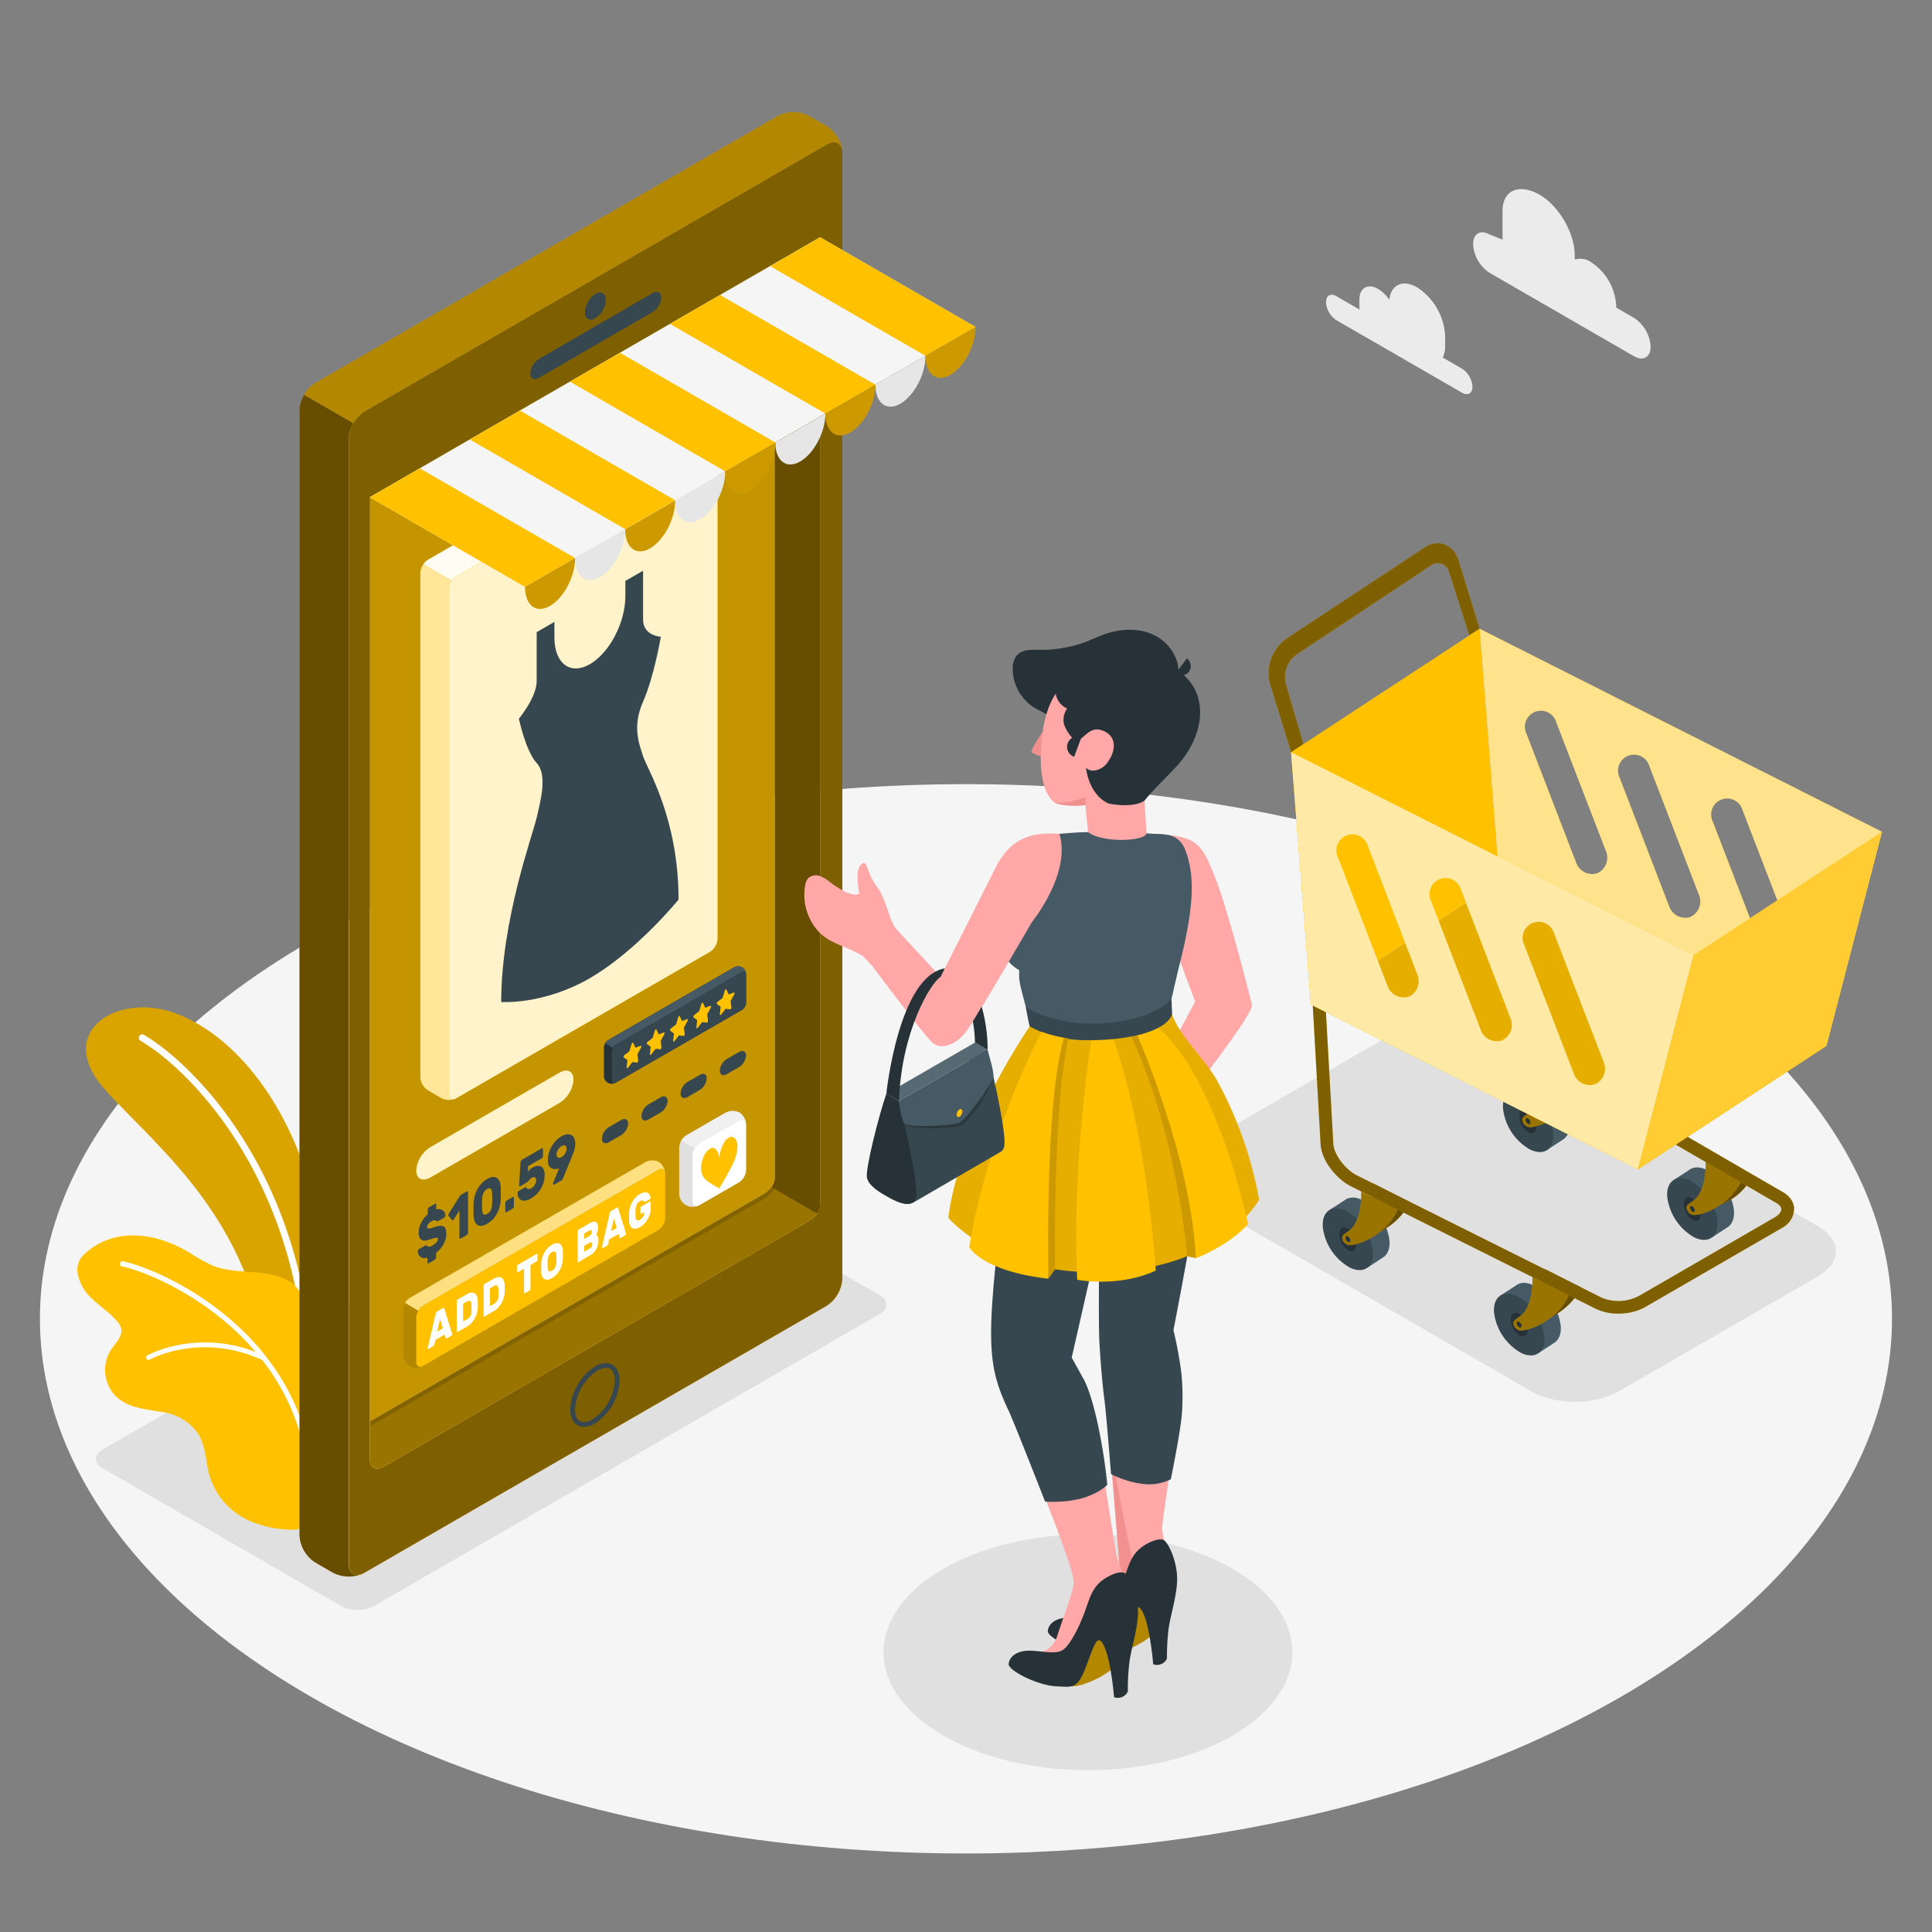 <svg xmlns="http://www.w3.org/2000/svg" viewBox="0 0 500 500"><rect x="0" y="0" width="500" height="500" fill="#808080" stroke="none"/><g id="freepik--Floor--inject-412"><ellipse id="freepik--floor--inject-412" cx="249.99" cy="341.31" rx="239.66" ry="138.37" style="fill:#f5f5f5"></ellipse></g><g id="freepik--Shadows--inject-412"><path id="freepik--Shadow--inject-412" d="M418.91,360.09l51.55-29.76c6.24-3.6,6.24-9.44,0-13l-86.84-50.14c-6.24-3.6-16.35-3.6-22.58,0l-51.55,29.76c-6.23,3.6-6.23,9.44,0,13l86.85,50.14C402.57,363.69,412.68,363.69,418.91,360.09Z" style="fill:#e0e0e0"></path><ellipse id="freepik--shadow--inject-412" cx="281.56" cy="427.59" rx="52.89" ry="30.54" style="fill:#e0e0e0"></ellipse><path id="freepik--shadow--inject-412" d="M88.32,415.66,26.58,380c-2.33-1.35-2.33-3.53,0-4.87l130.92-75.6a9.34,9.34,0,0,1,8.43,0l61.74,35.68c2.33,1.35,2.33,3.53,0,4.87L96.75,415.66A9.34,9.34,0,0,1,88.32,415.66Z" style="fill:#e0e0e0"></path></g><g id="freepik--Clouds--inject-412"><g id="freepik--clouds--inject-412"><path d="M345.86,76.65l6,3.47a7.16,7.16,0,0,1-.05-.8V77.59c0-3.1,2.17-4.35,4.85-2.81a9.44,9.44,0,0,1,2.89,2.79c.44-3.9,3.49-5.34,7.2-3.2A16,16,0,0,1,374,86.94v2.6a6.71,6.71,0,0,1-.62,3l5,2.88a6,6,0,0,1,2.69,4.66c0,1.72-1.2,2.42-2.69,1.56L345.86,82.87a6,6,0,0,1-2.69-4.66C343.17,76.49,344.38,75.8,345.86,76.65Z" style="fill:#ebebeb"></path><path d="M385.54,60.71,388.85,62V54.69c0-5.78,4.61-7.17,9.62-4.28h0c5,2.9,9.07,9.93,9.07,15.71v1.06a4.81,4.81,0,0,1,4.2.65h0a14.41,14.41,0,0,1,6.53,11.3v.48l4.61,2.66a9.48,9.48,0,0,1,4.3,7.44c0,2.74-1.92,3.85-4.3,2.48L385.54,70.63a9.5,9.5,0,0,1-4.3-7.44C381.24,60.45,383.17,59.34,385.54,60.71Z" style="fill:#ebebeb"></path></g></g><g id="freepik--Plants--inject-412"><g id="freepik--plants--inject-412"><path d="M82.08,358s5-25.62-1.15-48.73-19.3-40.45-34.67-46.71-32.73,4.2-19,19.53,40.45,35,42.4,76.68Z" style="fill:#FFC100"></path><g style="opacity:0.15"><path d="M82.08,358s5-25.62-1.15-48.73-19.3-40.45-34.67-46.71-32.73,4.2-19,19.53,40.45,35,42.4,76.68Z"></path></g><path d="M79.49,350.14h.19a.88.88,0,0,0,.81-.95c-3.61-46.27-29.86-73.46-43.23-81.37a.88.88,0,0,0-.9,1.52c13.1,7.75,38.81,34.44,42.37,80A.88.88,0,0,0,79.49,350.14Z" style="fill:#fff"></path><path d="M20.11,329.57a11.51,11.51,0,0,0,3.16,6c2.17,2.24,4.89,3.9,6.94,6.25a4.75,4.75,0,0,1,1.14,2c.45,2-1.42,3.74-2.6,5.46a9.68,9.68,0,0,0,1.48,12.3c3.33,3,8.17,3.17,12.54,4a13.22,13.22,0,0,1,8.36,5.29c2.21,3.24,2.09,7.58,3.16,11.24a18.67,18.67,0,0,0,10.5,11.57,27.92,27.92,0,0,0,9.26,2.15,10.47,10.47,0,0,0,6.67-1.43c3.45-2.41,3.81-7.28,3.85-11.48L84.72,364c0-4.25,0-8.62-1-12.76-.71-2.71-2.32-4.9-3.21-7.44-1.44-4.12-1.38-9.61-5.51-12.12-5.86-3.56-13.62-1.6-20-4.15a46.53,46.53,0,0,1-6.08-3.41c-4.65-2.76-10-4.61-15.39-4.37a17.93,17.93,0,0,0-12,5.11A5.41,5.41,0,0,0,20.11,329.57Z" style="fill:#FFC100"></path><path d="M80.52,389h.06a.67.67,0,0,0,.68-.67c.56-42.48-39.49-59.88-49.44-61.91a.67.67,0,0,0-.27,1.32c9.73,2,48.9,19,48.36,60.58A.68.68,0,0,0,80.52,389Z" style="fill:#fff"></path><path d="M38.37,351.94a.56.56,0,0,0,.37-.08c.12-.07,12.92-7.14,28.86,0a.64.64,0,0,0,.52-1.16c-16.56-7.38-29.88,0-30,.09a.64.64,0,0,0-.24.87A.62.62,0,0,0,38.37,351.94Z" style="fill:#fff"></path></g></g><g id="freepik--shopping-cart--inject-412"><g id="freepik--shopping-cart--inject-412"><path d="M403.93,343.29A14,14,0,0,0,397,332.73c-1.89-1-3.53-.91-4.63-.07h0l-4.12,2.67,9.91,14.85,4.08-2.66v0C403.38,346.8,404.05,345.34,403.93,343.29Z" style="fill:#455a64"></path><path d="M392.74,335.52a13.94,13.94,0,0,1,6.92,10.56c.23,4-2.5,5.81-6.1,4a14,14,0,0,1-6.92-10.56C386.42,335.49,389.15,333.7,392.74,335.52Z" style="fill:#37474f"></path><path d="M391,341.68c-.09-1.57.82-2.34,2-1.73a5.09,5.09,0,0,1,2.36,4c.09,1.57-.82,2.34-2,1.73A5.12,5.12,0,0,1,391,341.68Z" style="fill:#263238"></path><path d="M399.75,328.39s.4,7.2-2.88,9.93c-.62.52-1.29.89-1.67,1.25-.84.78-.18,2.08.91,2.59,1.59.74,9.88-2,13.06-9Z" style="fill:#FFC100"></path><path d="M399.75,328.39s.4,7.2-2.88,9.93c-.62.52-1.29.89-1.67,1.25-.84.78-.18,2.08.91,2.59,1.59.74,9.88-2,13.06-9Z" style="opacity:0.6"></path><path d="M396.59,330.45s.4,7.2-2.88,9.93c-.62.52-1.29.89-1.67,1.25-.84.78-.18,2.08.91,2.59,1.59.74,9.88-2,13.06-9Z" style="fill:#FFC100"></path><path d="M396.59,330.45s.4,7.2-2.88,9.93c-.62.52-1.29.89-1.67,1.25-.84.78-.18,2.08.91,2.59,1.59.74,9.88-2,13.06-9Z" style="opacity:0.4"></path><path d="M393.11,342.1a1.33,1.33,0,0,1,.67,1c0,.39-.24.56-.59.38a1.32,1.32,0,0,1-.66-1C392.51,342.09,392.77,341.92,393.11,342.1Z" style="fill:#263238"></path><path d="M448.76,313.39a14,14,0,0,0-6.92-10.56c-1.89-.95-3.53-.9-4.64-.07h0l-4.11,2.67L443,320.28l4.07-2.66h0C448.21,316.9,448.87,315.44,448.76,313.39Z" style="fill:#455a64"></path><path d="M437.57,305.62a14,14,0,0,1,6.92,10.56c.23,4-2.5,5.81-6.1,4a14,14,0,0,1-6.92-10.57C431.24,305.59,434,303.81,437.57,305.62Z" style="fill:#37474f"></path><path d="M435.78,311.79c-.09-1.58.82-2.35,2-1.74a5.13,5.13,0,0,1,2.36,4c.09,1.57-.82,2.35-2,1.73A5.09,5.09,0,0,1,435.78,311.79Z" style="fill:#263238"></path><path d="M444.06,299.55s.92,6.14-2.36,8.88c-.62.51-1.29.88-1.67,1.24-.84.78-.18,2.09.91,2.59,1.59.75,9.36-.92,12.54-8Z" style="fill:#FFC100"></path><path d="M444.06,299.55s.92,6.14-2.36,8.88c-.62.51-1.29.88-1.67,1.24-.84.78-.18,2.09.91,2.59,1.59.75,9.36-.92,12.54-8Z" style="opacity:0.6"></path><path d="M441.42,300.56s.4,7.19-2.88,9.93c-.62.51-1.29.88-1.68,1.24-.83.78-.17,2.09.92,2.6,1.59.74,9.88-2,13.06-9Z" style="fill:#FFC100"></path><path d="M441.42,300.56s.4,7.19-2.88,9.93c-.62.51-1.29.88-1.68,1.24-.83.78-.17,2.09.92,2.6,1.59.74,9.88-2,13.06-9Z" style="opacity:0.4"></path><path d="M437.94,312.2a1.31,1.31,0,0,1,.66,1c0,.39-.24.56-.58.39a1.33,1.33,0,0,1-.66-1C437.33,312.2,437.6,312,437.94,312.2Z" style="fill:#263238"></path><path d="M359.61,321.2a14,14,0,0,0-6.92-10.57c-1.88-.95-3.52-.9-4.63-.06h0l-4.12,2.67,9.91,14.85,4.08-2.67h0C359.07,324.71,359.73,323.25,359.61,321.2Z" style="fill:#455a64"></path><path d="M348.42,313.43A13.91,13.91,0,0,1,355.34,324c.23,4-2.5,5.81-6.09,4a13.91,13.91,0,0,1-6.92-10.56C342.1,313.4,344.83,311.61,348.42,313.43Z" style="fill:#37474f"></path><path d="M346.63,319.59c-.09-1.57.83-2.34,2-1.73a5.1,5.1,0,0,1,2.37,4c.09,1.57-.83,2.34-2,1.73A5.12,5.12,0,0,1,346.63,319.59Z" style="fill:#263238"></path><path d="M355.43,306.3s.41,7.19-2.88,9.93c-.62.52-1.28.89-1.67,1.25-.83.78-.18,2.08.92,2.59,1.59.74,9.88-2,13.06-9Z" style="fill:#FFC100"></path><path d="M355.43,306.3s.41,7.19-2.88,9.93c-.62.52-1.28.89-1.67,1.25-.83.78-.18,2.08.92,2.59,1.59.74,9.88-2,13.06-9Z" style="opacity:0.6"></path><path d="M352.27,308.36s.41,7.2-2.88,9.93c-.62.52-1.29.89-1.67,1.25-.83.78-.18,2.08.92,2.59,1.59.74,9.88-2,13.06-9Z" style="fill:#FFC100"></path><path d="M352.27,308.36s.41,7.2-2.88,9.93c-.62.52-1.29.89-1.67,1.25-.83.78-.18,2.08.92,2.59,1.59.74,9.88-2,13.06-9Z" style="opacity:0.4"></path><path d="M348.8,320a1.32,1.32,0,0,1,.66,1c0,.39-.24.56-.59.38a1.32,1.32,0,0,1-.66-1C348.19,320,348.45,319.83,348.8,320Z" style="fill:#263238"></path><path d="M406.23,290.66a13.94,13.94,0,0,0-6.92-10.56c-1.89-1-3.53-.9-4.63-.07h0l-4.12,2.67,9.91,14.85,4.08-2.66h0C405.69,294.17,406.35,292.71,406.23,290.66Z" style="fill:#455a64"></path><path d="M395,282.89A13.94,13.94,0,0,1,402,293.45c.23,4-2.5,5.81-6.1,4a14,14,0,0,1-6.92-10.57C388.72,282.87,391.45,281.08,395,282.89Z" style="fill:#37474f"></path><path d="M393.25,289.06c-.09-1.57.83-2.35,2-1.74a5.14,5.14,0,0,1,2.37,4c.08,1.57-.83,2.35-2.05,1.73A5.12,5.12,0,0,1,393.25,289.06Z" style="fill:#263238"></path><path d="M402.05,275.77s.4,7.19-2.88,9.93c-.62.51-1.29.88-1.67,1.24-.84.78-.18,2.09.91,2.6,1.6.74,9.89-2,13.06-9Z" style="fill:#FFC100"></path><path d="M402.05,275.77s.4,7.19-2.88,9.93c-.62.51-1.29.88-1.67,1.24-.84.78-.18,2.09.91,2.6,1.6.74,9.89-2,13.06-9Z" style="opacity:0.6"></path><path d="M398.89,277.83s.4,7.19-2.88,9.93c-.62.51-1.29.88-1.67,1.24-.84.78-.18,2.09.91,2.6,1.59.74,9.88-2,13.06-9Z" style="fill:#FFC100"></path><path d="M398.89,277.83s.4,7.19-2.88,9.93c-.62.51-1.29.88-1.67,1.24-.84.78-.18,2.09.91,2.6,1.59.74,9.88-2,13.06-9Z" style="opacity:0.4"></path><path d="M395.41,289.47a1.33,1.33,0,0,1,.67,1c0,.39-.24.56-.59.39a1.36,1.36,0,0,1-.66-1C394.81,289.47,395.07,289.3,395.41,289.47Z" style="fill:#263238"></path><path d="M419.69,339.93a13.48,13.48,0,0,1-6.67-1.2L349.6,307c-3.57-1.8-7.58-6.47-7.83-10.89l-3.35-59.28,3.3-.18L345.06,296c.17,3,3.32,6.77,6,8.13l63.42,31.69a11.31,11.31,0,0,0,9.92-.57l35.16-20.35c.94-.62,1.48-1.36,1.44-2s-.62-1.25-1.62-1.76l-63.31-36.75c-3.56-1.79-7.56-6.47-7.81-10.9L385.87,223l3.29-.18,2.41,40.51c.17,3,3.31,6.78,6,8.13l63.3,36.75c2.12,1.07,3.34,2.67,3.45,4.52a5.7,5.7,0,0,1-2.93,4.93L426.23,338A13.55,13.55,0,0,1,419.69,339.93Z" style="fill:#FFC100"></path><g style="opacity:0.5"><path d="M419.69,339.93a13.48,13.48,0,0,1-6.67-1.2L349.6,307c-3.57-1.8-7.58-6.47-7.83-10.89l-3.35-59.28,3.3-.18L345.06,296c.17,3,3.32,6.77,6,8.13l63.42,31.69a11.31,11.31,0,0,0,9.92-.57l35.16-20.35c.94-.62,1.48-1.36,1.44-2s-.62-1.25-1.62-1.76l-63.31-36.75c-3.56-1.79-7.56-6.47-7.81-10.9L385.87,223l3.29-.18,2.41,40.51c.17,3,3.31,6.78,6,8.13l63.3,36.75c2.12,1.07,3.34,2.67,3.45,4.52a5.7,5.7,0,0,1-2.93,4.93L426.23,338A13.55,13.55,0,0,1,419.69,339.93Z"></path></g><path d="M328.68,177a11,11,0,0,1,4.21-11.69l35.83-23.64c3.57-2.34,7.48-.72,8.74,3.37l5.45,17.69-2.64,1.73L375,148a3,3,0,0,0-4.71-1.65l-34.79,23.07a7.21,7.21,0,0,0-2.76,7.54l4.6,15.67-3.17,2.08Z" style="fill:#FFC100"></path><g style="opacity:0.5"><path d="M328.68,177a11,11,0,0,1,4.21-11.69l35.83-23.64c3.57-2.34,7.48-.72,8.74,3.37l5.45,17.69-2.64,1.73L375,148a3,3,0,0,0-4.71-1.65l-34.79,23.07a7.21,7.21,0,0,0-2.76,7.54l4.6,15.67-3.17,2.08Z"></path></g><polygon points="334.13 194.67 382.91 162.71 388.05 227.99 339.26 259.95 334.13 194.67" style="fill:#FFC100"></polygon><path d="M382.91,162.71,388.05,228l84.61,42.69,14.39-55.43ZM413.38,226a4.42,4.42,0,0,1-5.53-2.87L395.09,190a4.16,4.16,0,1,1,7.71-3l12.76,33.1A4.43,4.43,0,0,1,413.38,226Zm24.1,11.34a4.44,4.44,0,0,1-5.54-2.87l-12.75-33.1a4.16,4.16,0,1,1,7.71-3l12.75,33.1A4.43,4.43,0,0,1,437.48,237.31Zm24.09,11.33a4.42,4.42,0,0,1-5.53-2.86l-12.75-33.1a4.16,4.16,0,1,1,7.71-3l12.75,33.1A4.41,4.41,0,0,1,461.57,248.64Z" style="fill:#FFC100"></path><path d="M382.91,162.71,388.05,228l84.61,42.69,14.39-55.43ZM413.38,226a4.42,4.42,0,0,1-5.53-2.87L395.09,190a4.16,4.16,0,1,1,7.71-3l12.76,33.1A4.43,4.43,0,0,1,413.38,226Zm24.1,11.34a4.44,4.44,0,0,1-5.54-2.87l-12.75-33.1a4.16,4.16,0,1,1,7.71-3l12.75,33.1A4.43,4.43,0,0,1,437.48,237.31Zm24.09,11.33a4.42,4.42,0,0,1-5.53-2.86l-12.75-33.1a4.16,4.16,0,1,1,7.71-3l12.75,33.1A4.41,4.41,0,0,1,461.57,248.64Z" style="fill:#fff;opacity:0.55"></path><polygon points="388.05 227.99 339.26 259.95 423.88 302.64 472.66 270.69 388.05 227.99" style="fill:#FFC100"></polygon><polygon points="388.05 227.99 339.26 259.95 423.88 302.64 472.66 270.69 388.05 227.99" style="opacity:0.1"></polygon><path d="M334.13,194.67,339.27,260l84.61,42.69,14.39-55.44Zm30.47,63.26a4.43,4.43,0,0,1-5.54-2.86L346.31,222a4.16,4.16,0,1,1,7.71-3l12.75,33.1A4.42,4.42,0,0,1,364.6,257.93Zm24.09,11.34a4.42,4.42,0,0,1-5.53-2.86l-12.75-33.1a4.16,4.16,0,1,1,7.71-3l12.75,33.1A4.41,4.41,0,0,1,388.69,269.27Zm24.1,11.34a4.42,4.42,0,0,1-5.53-2.87l-12.75-33.1a4.16,4.16,0,1,1,7.71-3L415,274.77A4.42,4.42,0,0,1,412.79,280.61Z" style="fill:#FFC100"></path><path d="M334.13,194.67,339.27,260l84.61,42.69,14.39-55.44Zm30.47,63.26a4.43,4.43,0,0,1-5.54-2.86L346.31,222a4.16,4.16,0,1,1,7.71-3l12.75,33.1A4.42,4.42,0,0,1,364.6,257.93Zm24.09,11.34a4.42,4.42,0,0,1-5.53-2.86l-12.75-33.1a4.16,4.16,0,1,1,7.71-3l12.75,33.1A4.41,4.41,0,0,1,388.69,269.27Zm24.1,11.34a4.42,4.42,0,0,1-5.53-2.87l-12.75-33.1a4.16,4.16,0,1,1,7.71-3L415,274.77A4.42,4.42,0,0,1,412.79,280.61Z" style="fill:#fff;opacity:0.65"></path><polygon points="438.27 247.2 487.05 215.26 472.66 270.69 423.88 302.64 438.27 247.2" style="fill:#FFC100"></polygon><polygon points="438.27 247.2 487.05 215.26 472.66 270.69 423.88 302.64 438.27 247.2" style="fill:#fff;opacity:0.2"></polygon></g></g><g id="freepik--Device--inject-412"><g id="freepik--Decvice--inject-412"><path d="M200.53,68.13v236.5c0,2.2-1.55,3.61-3.47,4.71L95.69,367.88V128.68Z" style="fill:#FFC100"></path><path d="M200.53,68.13v236.5c0,2.2-1.55,3.61-3.47,4.71L95.69,367.88V128.68Z" style="opacity:0.23"></path><g id="freepik--device--inject-412"><path d="M214,37.35,94.31,106.48a9,9,0,0,0-4,7V404.7c0,2.58,1.82,3.63,4,2.34L214,337.91a9,9,0,0,0,4-7V39.69C218.08,37.11,216.27,36.06,214,37.35Zm-1.79,274.28c0,2.21-1.55,3.62-3.47,4.72L99.16,379.65c-1.91,1.11-3.47.21-3.47-2v-249L212.25,61.35V311.63Z" style="fill:#FFC100"></path><path d="M214,37.35,94.31,106.48a9,9,0,0,0-4,7V404.7c0,2.58,1.82,3.63,4,2.34L214,337.91a9,9,0,0,0,4-7V39.69C218.08,37.11,216.27,36.06,214,37.35Zm-1.79,274.28c0,2.21-1.55,3.62-3.47,4.72L99.16,379.65c-1.91,1.11-3.47.21-3.47-2v-249L212.25,61.35V311.63Z" style="opacity:0.5"></path><path d="M212.26,61.36V311.63c0,2.21-1.55,3.61-3.47,4.72L99.16,379.65c-1.91,1.1-3.47.21-3.47-2v-9.76l101.37-58.54c1.92-1.1,3.47-2.51,3.47-4.71V68.14Z" style="fill:#FFC100"></path><path d="M99.16,379.65l109.63-63.3a8.25,8.25,0,0,0,2.67-2.25l-11.84-6.85a8.46,8.46,0,0,1-2.56,2.09L95.69,367.88v9.76C95.69,379.86,97.25,380.75,99.16,379.65Z" style="opacity:0.4"></path><path d="M199.62,307.25a8.46,8.46,0,0,1-2.56,2.09L96,367.7V369l101.37-58.54a7.25,7.25,0,0,0,3-2.8Z" style="opacity:0.15"></path><path d="M212.26,311.63V61.36l-11.73,6.78V304.63a4.18,4.18,0,0,1-.91,2.62h0l11.84,6.85A4.19,4.19,0,0,0,212.26,311.63Z" style="opacity:0.6"></path><path d="M93.8,407.29a9.08,9.08,0,0,1-7.6-.25l-4.63-2.68a8.93,8.93,0,0,1-4.06-7V106.16a7.73,7.73,0,0,1,.71-3,9.7,9.7,0,0,1,.48-1h0l12.74,7.36h0a11.06,11.06,0,0,0-.7,1.48,7.42,7.42,0,0,0-.5,2.51V404.71C90.26,407.08,91.81,408.16,93.8,407.29Z" style="fill:#FFC100"></path><path d="M93.8,407.29a9.08,9.08,0,0,1-7.6-.25l-4.63-2.68a8.93,8.93,0,0,1-4.06-7V106.16a7.73,7.73,0,0,1,.71-3,9.7,9.7,0,0,1,.48-1h0l12.74,7.36h0a11.06,11.06,0,0,0-.7,1.48,7.42,7.42,0,0,0-.5,2.51V404.71C90.26,407.08,91.81,408.16,93.8,407.29Z" style="opacity:0.6"></path><path d="M156.83,354h0c2.07,0,2.29,2.33,2.29,3.33a13,13,0,0,1-5.77,10,4.65,4.65,0,0,1-2.23.71c-2.08,0-2.3-2.32-2.3-3.32a13,13,0,0,1,5.77-10,4.65,4.65,0,0,1,2.24-.71m0-1.24a5.76,5.76,0,0,0-2.86.88,14.11,14.11,0,0,0-6.39,11.07c0,2.89,1.44,4.56,3.54,4.56a5.84,5.84,0,0,0,2.85-.87,14.14,14.14,0,0,0,6.39-11.07c0-2.9-1.44-4.57-3.53-4.57Z" style="fill:#37474f"></path><path d="M154.08,76.08c1.5-.86,2.72-.16,2.72,1.57a6,6,0,0,1-2.72,4.7c-1.5.87-2.71.17-2.71-1.57A6,6,0,0,1,154.08,76.08Z" style="fill:#37474f"></path><path d="M139.5,92.87l29.35-17c1.25-.72,2.26-.21,2.26,1.15a4.86,4.86,0,0,1-2.26,3.76l-29.35,17c-1.25.72-2.27.21-2.27-1.14A4.85,4.85,0,0,1,139.5,92.87Z" style="fill:#37474f"></path><path d="M218,39.05c-.29-2.11-2-2.87-4-1.7L94.3,106.48a8.26,8.26,0,0,0-2.85,3l-12.74-7.36a8.3,8.3,0,0,1,2.86-3L201.29,30a8.9,8.9,0,0,1,8.1,0L214,32.67A9.08,9.08,0,0,1,218,39.05Z" style="fill:#FFC100"></path><path d="M218,39.05c-.29-2.11-2-2.87-4-1.7L94.3,106.48a8.26,8.26,0,0,0-2.85,3l-12.74-7.36a8.3,8.3,0,0,1,2.86-3L201.29,30a8.9,8.9,0,0,1,8.1,0L214,32.67A9.08,9.08,0,0,1,218,39.05Z" style="opacity:0.3"></path></g><path d="M114.2,284.19l-3.41-2a4.29,4.29,0,0,1-2-3.37V148.26a4.29,4.29,0,0,1,2-3.37L176.35,107a4.29,4.29,0,0,1,3.9,0l3.41,2a4.32,4.32,0,0,1,2,3.38V243a4.29,4.29,0,0,1-2,3.37L118.1,284.19A4.26,4.26,0,0,1,114.2,284.19Z" style="fill:#FFC100"></path><path d="M114.2,284.19l-3.41-2a4.29,4.29,0,0,1-2-3.37V148.26a4.29,4.29,0,0,1,2-3.37L176.35,107a4.29,4.29,0,0,1,3.9,0l3.41,2a4.32,4.32,0,0,1,2,3.38V243a4.29,4.29,0,0,1-2,3.37L118.1,284.19A4.26,4.26,0,0,1,114.2,284.19Z" style="fill:#fff;opacity:0.6"></path><path d="M118.1,284.19l65.56-37.85a4.29,4.29,0,0,0,2-3.37V112.49c0-1.24-.87-1.75-2-1.13L118.1,149.11a4.29,4.29,0,0,0-1.95,3.37V283.07C116.15,284.31,117,284.82,118.1,284.19Z" style="fill:#FFC100"></path><path d="M118.1,284.19l65.56-37.85a4.29,4.29,0,0,0,2-3.37V112.49c0-1.24-.87-1.75-2-1.13L118.1,149.11a4.29,4.29,0,0,0-1.95,3.37V283.07C116.15,284.31,117,284.82,118.1,284.19Z" style="fill:#fff;opacity:0.8"></path><path d="M185.61,112.39v.1c0-1.24-.87-1.75-2-1.13L118.1,149.11a3.76,3.76,0,0,0-1.18,1.14L109.61,146a3.65,3.65,0,0,1,1.18-1.14L176.35,107a4.27,4.27,0,0,1,3.89,0l3.42,2A4.32,4.32,0,0,1,185.61,112.39Z" style="fill:#FFC100"></path><path d="M185.61,112.39v.1c0-1.24-.87-1.75-2-1.13L118.1,149.11a3.76,3.76,0,0,0-1.18,1.14L109.61,146a3.65,3.65,0,0,1,1.18-1.14L176.35,107a4.27,4.27,0,0,1,3.89,0l3.42,2A4.32,4.32,0,0,1,185.61,112.39Z" style="fill:#fff;opacity:0.95"></path><path d="M152.71,253.13c-12.13,7-23,6.19-23,6.19,0-21.21,8.2-43.38,9.18-47.71s2.87-11,0-14.14-4.6-11.48-4.6-11.48,4.6-5.53,4.6-9.72V163.6l4.59-2.65v4c0,6.76,4.11,9.87,9.18,6.94h0c5.07-2.93,9.18-10.78,9.18-17.54v-4l4.59-2.65v12.67c0,4.19,4.59,4.42,4.59,4.42s-1.71,10.27-4.59,16.79-1,10.93,0,14.13,9.18,15.91,9.18,37.11c0,0-10.82,13.32-22.95,20.32" style="fill:#37474f"></path><g id="freepik--toldo--inject-412"><polygon points="95.69 128.69 135.88 151.9 252.44 84.6 212.24 61.4 95.69 128.69" style="fill:#f5f5f5"></polygon><polygon points="95.69 128.69 135.88 151.9 148.83 144.42 108.64 121.21 95.69 128.69" style="fill:#FFC100"></polygon><polygon points="121.6 113.74 161.78 136.94 174.73 129.47 134.55 106.26 121.6 113.74" style="fill:#FFC100"></polygon><polygon points="147.5 98.78 187.69 121.99 200.64 114.51 160.45 91.3 147.5 98.78" style="fill:#FFC100"></polygon><polygon points="173.4 83.83 213.59 107.03 226.54 99.55 186.35 76.35 173.4 83.83" style="fill:#FFC100"></polygon><polygon points="199.31 68.87 239.49 92.08 252.44 84.6 212.26 61.39 199.31 68.87" style="fill:#FFC100"></polygon><path d="M148.83,144.42c0,4.77,2.9,7,6.48,4.9s6.48-7.61,6.48-12.38Z" style="fill:#e6e6e6"></path><path d="M174.74,129.47c0,4.77,2.9,7,6.48,4.9s6.48-7.61,6.48-12.38Z" style="fill:#e6e6e6"></path><path d="M200.65,114.52c0,4.76,2.9,7,6.48,4.89s6.48-7.6,6.48-12.37Z" style="fill:#e6e6e6"></path><path d="M226.56,99.56c0,4.77,2.9,7,6.48,4.9s6.48-7.61,6.48-12.38Z" style="fill:#e6e6e6"></path><path d="M135.88,151.9c0,4.77,2.9,7,6.48,4.9s6.47-7.61,6.47-12.38Z" style="fill:#FFC100"></path><path d="M161.79,137c0,4.77,2.9,7,6.48,4.89s6.47-7.6,6.47-12.37Z" style="fill:#FFC100"></path><path d="M187.7,122c0,4.77,2.9,7,6.47,4.9s6.48-7.61,6.48-12.38Z" style="fill:#FFC100"></path><path d="M213.61,107c0,4.77,2.9,7,6.47,4.9s6.48-7.61,6.48-12.38Z" style="fill:#FFC100"></path><path d="M239.52,92.08c0,4.77,2.9,7,6.47,4.9s6.48-7.6,6.48-12.37Z" style="fill:#FFC100"></path><g style="opacity:0.2"><path d="M135.88,151.9c0,4.77,2.9,7,6.48,4.9s6.47-7.61,6.47-12.38Z"></path><path d="M161.79,137c0,4.77,2.9,7,6.48,4.89s6.47-7.6,6.47-12.37Z"></path><path d="M187.7,122c0,4.77,2.9,7,6.47,4.9s6.48-7.61,6.48-12.38Z"></path><path d="M213.61,107c0,4.77,2.9,7,6.47,4.9s6.48-7.61,6.48-12.38Z"></path><path d="M239.52,92.08c0,4.77,2.9,7,6.47,4.9s6.48-7.6,6.48-12.37Z"></path></g></g><path d="M107.73,302.91a7.76,7.76,0,0,1,3.62-6l33.46-19.31c2-1.16,3.61-.34,3.61,1.82a7.78,7.78,0,0,1-3.61,6l-33.46,19.32C109.35,305.89,107.73,305.07,107.73,302.91Z" style="fill:#FFC100"></path><path d="M107.73,302.91a7.76,7.76,0,0,1,3.62-6l33.46-19.31c2-1.16,3.61-.34,3.61,1.82a7.78,7.78,0,0,1-3.61,6l-33.46,19.32C109.35,305.89,107.73,305.07,107.73,302.91Z" style="fill:#fff;opacity:0.8"></path><path d="M112.83,313a2.39,2.39,0,0,1,1-.06,1.79,1.79,0,0,1,.76.3,1.62,1.62,0,0,1,.49.58,1.74,1.74,0,0,1,.19.75.56.56,0,0,1-.08.3.44.44,0,0,1-.17.2l-1.58.92a.6.6,0,0,1-.27.09.44.44,0,0,1-.21-.07l-.12-.1a.5.5,0,0,0-.22-.1.73.73,0,0,0-.36,0,1.57,1.57,0,0,0-.53.22,2.57,2.57,0,0,0-.44.29,3.16,3.16,0,0,0-.38.34,1.77,1.77,0,0,0-.26.41,1,1,0,0,0-.1.46.39.39,0,0,0,.11.33.53.53,0,0,0,.39.08,3.12,3.12,0,0,0,.71-.15l1.11-.34a4.27,4.27,0,0,1,1.16-.21,1.44,1.44,0,0,1,.83.2,1.35,1.35,0,0,1,.49.68,3.76,3.76,0,0,1,.16,1.22,4.84,4.84,0,0,1-.19,1.35,6.71,6.71,0,0,1-.54,1.31,7,7,0,0,1-.85,1.21,8.93,8.93,0,0,1-1.08,1.05v1.14a.73.73,0,0,1-.1.36.59.59,0,0,1-.23.26l-1.58.91a.21.21,0,0,1-.23,0,.32.32,0,0,1-.09-.25v-1.19a2.8,2.8,0,0,1-1,.09,1.67,1.67,0,0,1-.79-.29,1.46,1.46,0,0,1-.51-.61,2.07,2.07,0,0,1-.2-.88.67.67,0,0,1,.08-.29.48.48,0,0,1,.18-.21l1.58-.91a.66.66,0,0,1,.26-.1.33.33,0,0,1,.19.06,1.2,1.2,0,0,1,.15.13.59.59,0,0,0,.26.14.88.88,0,0,0,.41,0,1.72,1.72,0,0,0,.61-.24,4.74,4.74,0,0,0,1.06-.8,1.27,1.27,0,0,0,.43-.91c0-.16-.05-.27-.15-.31a.86.86,0,0,0-.47,0,5.84,5.84,0,0,0-.81.2c-.32.1-.71.22-1.15.34a1.89,1.89,0,0,1-1.81-.13,2.4,2.4,0,0,1-.58-1.88,5,5,0,0,1,.16-1.18,6.69,6.69,0,0,1,.45-1.22,7.31,7.31,0,0,1,.73-1.17,7.43,7.43,0,0,1,1-1.06v-1.19a.8.8,0,0,1,.09-.36.66.66,0,0,1,.23-.26l1.58-.92a.19.19,0,0,1,.23,0,.28.28,0,0,1,.1.25Z" style="fill:#37474f"></path><path d="M116.11,314.68a.33.33,0,0,1-.06-.29,1,1,0,0,1,.13-.36l2.6-4.15c.06-.1.14-.23.23-.36a1,1,0,0,1,.32-.32l1.47-.85a.19.19,0,0,1,.23,0,.28.28,0,0,1,.1.25V319a.7.7,0,0,1-.1.36.59.59,0,0,1-.23.26l-1.58.91a.21.21,0,0,1-.23,0,.32.32,0,0,1-.09-.25v-7l-1.44,2.27a.48.48,0,0,1-.24.23.18.18,0,0,1-.22,0Z" style="fill:#37474f"></path><path d="M126.07,305.15a3.58,3.58,0,0,1,1.56-.55,1.62,1.62,0,0,1,1.08.33,2.09,2.09,0,0,1,.64,1,5.83,5.83,0,0,1,.24,1.52c0,.46,0,.93,0,1.44s0,1,0,1.43a9.47,9.47,0,0,1-.24,1.8,7.72,7.72,0,0,1-.64,1.76,7.9,7.9,0,0,1-1.08,1.58,6.45,6.45,0,0,1-1.56,1.25,3.39,3.39,0,0,1-1.55.54,1.53,1.53,0,0,1-1.08-.32,2,2,0,0,1-.64-1,5.68,5.68,0,0,1-.25-1.52c0-.43,0-.89,0-1.4s0-1,0-1.46a9.6,9.6,0,0,1,.25-1.81,7.43,7.43,0,0,1,.64-1.76,7.09,7.09,0,0,1,1.08-1.57A6.17,6.17,0,0,1,126.07,305.15Zm1.29,6.39q.06-1.4,0-2.7a3.5,3.5,0,0,0-.09-.69.94.94,0,0,0-.21-.46.47.47,0,0,0-.38-.17,1.24,1.24,0,0,0-.61.2,2.46,2.46,0,0,0-.6.49,2.69,2.69,0,0,0-.39.62,3.25,3.25,0,0,0-.21.71,5.16,5.16,0,0,0-.09.79q-.06,1.38,0,2.7a4.37,4.37,0,0,0,.08.7.94.94,0,0,0,.22.46.51.51,0,0,0,.39.17,1.35,1.35,0,0,0,.6-.2,2.37,2.37,0,0,0,1-1.12,2.78,2.78,0,0,0,.21-.71A4,4,0,0,0,127.36,311.54Z" style="fill:#37474f"></path><path d="M133,312.16a.7.7,0,0,1-.1.36.54.54,0,0,1-.23.26l-1.58.92a.19.19,0,0,1-.23,0,.3.3,0,0,1-.09-.25v-2.1a.87.87,0,0,1,.09-.37.66.66,0,0,1,.23-.26l1.58-.91a.19.19,0,0,1,.23,0,.28.28,0,0,1,.1.25Z" style="fill:#37474f"></path><path d="M136.22,307.37a1.57,1.57,0,0,0,.18.19.72.72,0,0,0,.25.16,1,1,0,0,0,.35,0,1.25,1.25,0,0,0,.48-.18,2.74,2.74,0,0,0,.49-.37,3.42,3.42,0,0,0,.41-.5,2.73,2.73,0,0,0,.28-.6,2.09,2.09,0,0,0,.1-.67.73.73,0,0,0-.32-.71,1,1,0,0,0-.87.16,1.54,1.54,0,0,0-.32.25,3.84,3.84,0,0,0-.28.3l-.23.27a1.23,1.23,0,0,1-.19.17L134.67,307a.2.2,0,0,1-.24,0,.26.26,0,0,1-.08-.25l.36-5.95a1,1,0,0,1,.1-.37.61.61,0,0,1,.22-.25l5.17-3a.18.18,0,0,1,.23,0,.3.3,0,0,1,.09.25v1.71a.83.83,0,0,1-.09.36.66.66,0,0,1-.23.26l-3.51,2-.09,1.49a4.36,4.36,0,0,1,.5-.56,3.43,3.43,0,0,1,.62-.46,3.56,3.56,0,0,1,1.3-.49,1.63,1.63,0,0,1,1,.14,1.56,1.56,0,0,1,.69.79,3.85,3.85,0,0,1,.24,1.48,6.39,6.39,0,0,1-.27,1.86,7.06,7.06,0,0,1-.75,1.68,7.27,7.27,0,0,1-1.11,1.41,6.81,6.81,0,0,1-1.38,1.05,4,4,0,0,1-1.46.56,1.82,1.82,0,0,1-1.09-.12,1.47,1.47,0,0,1-.69-.7,2.48,2.48,0,0,1-.25-1.13.69.69,0,0,1,.07-.3.66.66,0,0,1,.19-.21l1.53-.88a.4.4,0,0,1,.3-.08A.42.42,0,0,1,136.22,307.37Z" style="fill:#37474f"></path><path d="M141.8,300.07a5.92,5.92,0,0,1,.3-1.85,7.66,7.66,0,0,1,.79-1.72,8,8,0,0,1,1.13-1.44,6.36,6.36,0,0,1,1.31-1,3.89,3.89,0,0,1,1.32-.49,1.91,1.91,0,0,1,1.13.14,1.66,1.66,0,0,1,.79.8,3.3,3.3,0,0,1,.3,1.51,5.4,5.4,0,0,1-.08.91,8.26,8.26,0,0,1-.2.86c-.09.27-.18.55-.29.82s-.21.53-.31.78l-2.29,5.56-.14.27a.47.47,0,0,1-.24.26l-1.92,1.11c-.07,0-.13,0-.17,0a.33.33,0,0,1-.07-.21.52.52,0,0,1,0-.14s0-.08,0-.11l1.55-3.78a3.18,3.18,0,0,1-1.13.22,1.7,1.7,0,0,1-.95-.27,1.84,1.84,0,0,1-.65-.81A3.43,3.43,0,0,1,141.8,300.07Zm4.84-2.79a1.11,1.11,0,0,0-.11-.52.63.63,0,0,0-.29-.29.81.81,0,0,0-.42-.05,1.34,1.34,0,0,0-.49.18,2.42,2.42,0,0,0-.48.39,3.06,3.06,0,0,0-.42.53,2.84,2.84,0,0,0-.29.61,2.16,2.16,0,0,0-.11.65,1.16,1.16,0,0,0,.11.53.6.6,0,0,0,.29.28.72.72,0,0,0,.42.05,1.24,1.24,0,0,0,.48-.18,1.91,1.91,0,0,0,.49-.38,3.06,3.06,0,0,0,.42-.53,2.91,2.91,0,0,0,.29-.62A2.16,2.16,0,0,0,146.64,297.28Z" style="fill:#37474f"></path><path d="M155.77,294.7c0,1.08.81,1.49,1.81.91l3.17-1.83a3.86,3.86,0,0,0,1.81-3c0-1.08-.81-1.49-1.81-.91l-3.17,1.82A3.88,3.88,0,0,0,155.77,294.7Z" style="fill:#37474f"></path><path d="M166,288.82c0,1.08.81,1.49,1.8.92l3.17-1.83a3.88,3.88,0,0,0,1.81-3c0-1.08-.81-1.49-1.81-.92l-3.17,1.83A3.89,3.89,0,0,0,166,288.82Z" style="fill:#37474f"></path><path d="M176.12,283c0,1.08.81,1.49,1.81.91l3.16-1.82a3.88,3.88,0,0,0,1.81-3c0-1.08-.81-1.49-1.81-.91L177.93,280A3.88,3.88,0,0,0,176.12,283Z" style="fill:#37474f"></path><path d="M186.29,277.08c0,1.08.81,1.49,1.81.91l3.17-1.83a3.88,3.88,0,0,0,1.8-3c0-1.08-.81-1.49-1.8-.91l-3.17,1.83A3.86,3.86,0,0,0,186.29,277.08Z" style="fill:#37474f"></path><g id="freepik--add-to-bag-box--inject-412"><path d="M170.46,300.72a3.89,3.89,0,0,0-3.5.06l-60.81,35.11a4,4,0,0,0-1.81,3.13v11.49a3.39,3.39,0,0,0,5.2,3l60.81-35.11a4,4,0,0,0,1.81-3.13V303.78A3.86,3.86,0,0,0,170.46,300.72Z" style="fill:#FFC100"></path><path d="M170.46,300.72a3.89,3.89,0,0,0-3.5.06l-60.81,35.11a4,4,0,0,0-1.81,3.13v11.49a3.39,3.39,0,0,0,5.2,3l60.81-35.11a4,4,0,0,0,1.81-3.13V303.78A3.86,3.86,0,0,0,170.46,300.72Z" style="opacity:0.3"></path><path d="M109.54,337.85l60.81-35.11c1-.58,1.81-.11,1.81,1v11.49a4,4,0,0,1-1.81,3.13l-60.81,35.11c-1,.58-1.81.11-1.81-1V341A4,4,0,0,1,109.54,337.85Z" style="fill:#FFC100"></path><path d="M172.14,303.49c-.13-.94-.88-1.28-1.79-.75l-60.81,35.11a3.63,3.63,0,0,0-1.28,1.35l-3.39-2a3.71,3.71,0,0,1,1.28-1.35L167,300.78a3.88,3.88,0,0,1,3.51-.07A3.93,3.93,0,0,1,172.14,303.49Z" style="fill:#FFC100"></path><path d="M172.14,303.49c-.13-.94-.88-1.28-1.79-.75l-60.81,35.11a3.63,3.63,0,0,0-1.28,1.35l-3.39-2a3.71,3.71,0,0,1,1.28-1.35L167,300.78a3.88,3.88,0,0,1,3.51-.07A3.93,3.93,0,0,1,172.14,303.49Z" style="fill:#fff;opacity:0.5"></path><path d="M114.61,338.52q.18-.11.27,0a.46.46,0,0,1,.13.19l2,6.43a.41.41,0,0,1,0,.16.49.49,0,0,1-.06.22.38.38,0,0,1-.14.16l-1.13.65c-.12.07-.21.09-.26.05a.24.24,0,0,1-.09-.14l-.26-.86-2.39,1.39-.25,1.14a.92.92,0,0,1-.1.25.6.6,0,0,1-.25.25l-1.14.66a.12.12,0,0,1-.14,0,.18.18,0,0,1-.06-.15,1.72,1.72,0,0,1,0-.21l2-8.69a2.54,2.54,0,0,1,.13-.34.78.78,0,0,1,.28-.29Zm-1.46,6.09,1.46-.85-.73-2.45Z" style="fill:#fff"></path><path d="M120.82,334.94a2.79,2.79,0,0,1,1.13-.41,1.32,1.32,0,0,1,.89.18,1.47,1.47,0,0,1,.58.72,3.46,3.46,0,0,1,.24,1.21c0,.17,0,.32,0,.46v.8c0,.13,0,.28,0,.45a6.89,6.89,0,0,1-.23,1.49,6,6,0,0,1-.58,1.38,5.74,5.74,0,0,1-.86,1.19,4.87,4.87,0,0,1-1.13.9l-2.43,1.4a.15.15,0,0,1-.17,0,.22.22,0,0,1-.07-.19v-7.75a.54.54,0,0,1,.07-.27.43.43,0,0,1,.17-.2Zm1.17,2.62c0-.9-.44-1.13-1.22-.68l-.92.53V342l1-.55a2.32,2.32,0,0,0,1.17-2.06c0-.18,0-.34,0-.48V338C122,337.87,122,337.72,122,337.56Z" style="fill:#fff"></path><path d="M127.77,330.92a2.88,2.88,0,0,1,1.14-.41,1.42,1.42,0,0,1,.88.18,1.48,1.48,0,0,1,.59.72,3.52,3.52,0,0,1,.24,1.22c0,.16,0,.31,0,.45v.8c0,.14,0,.29,0,.45a6.26,6.26,0,0,1-.24,1.49,6.77,6.77,0,0,1-.57,1.39,6,6,0,0,1-.87,1.19,4.77,4.77,0,0,1-1.12.89l-2.43,1.41c-.07,0-.12,0-.17,0a.22.22,0,0,1-.07-.19v-7.75a.54.54,0,0,1,.07-.27.4.4,0,0,1,.17-.19Zm1.18,2.62c0-.9-.44-1.13-1.22-.68l-.92.53V338l1-.55a2.29,2.29,0,0,0,1.18-2.06c0-.17,0-.33,0-.48V334C129,333.86,129,333.7,129,333.54Z" style="fill:#fff"></path><path d="M138.87,324.51a.13.13,0,0,1,.17,0,.22.22,0,0,1,.07.19V326a.54.54,0,0,1-.07.27.46.46,0,0,1-.17.19l-1.58.92v6.15a.56.56,0,0,1-.08.27.42.42,0,0,1-.17.2l-1.18.68a.14.14,0,0,1-.17,0,.22.22,0,0,1-.07-.19v-6.15l-1.58.91a.15.15,0,0,1-.17,0,.23.23,0,0,1-.08-.19v-1.27a.56.56,0,0,1,.08-.27.42.42,0,0,1,.17-.2Z" style="fill:#fff"></path><path d="M140.06,327a5.66,5.66,0,0,1,.22-1.39,6.26,6.26,0,0,1,1.41-2.55,4.8,4.8,0,0,1,1.17-.93,2.68,2.68,0,0,1,1.18-.42,1.33,1.33,0,0,1,.86.19,1.51,1.51,0,0,1,.55.72,3.45,3.45,0,0,1,.22,1.14c0,.33,0,.69,0,1.06s0,.74,0,1.07a6.1,6.1,0,0,1-.22,1.39,6,6,0,0,1-.55,1.36,5.87,5.87,0,0,1-.86,1.2,5.63,5.63,0,0,1-1.18.93,3,3,0,0,1-1.17.42,1.27,1.27,0,0,1-.86-.2,1.47,1.47,0,0,1-.55-.72,3.21,3.21,0,0,1-.22-1.14c0-.32,0-.67,0-1S140.05,327.31,140.06,327Zm3.95-.21c0-.14,0-.31,0-.49s0-.36,0-.54,0-.36,0-.53,0-.32,0-.45a1.7,1.7,0,0,0-.1-.5.66.66,0,0,0-.21-.31.56.56,0,0,0-.35-.1,1.18,1.18,0,0,0-.49.18,2,2,0,0,0-.48.38,2.81,2.81,0,0,0-.35.5,2.69,2.69,0,0,0-.21.56,4.09,4.09,0,0,0-.1.61c0,.14,0,.3,0,.47v1.08c0,.17,0,.33,0,.46a1.18,1.18,0,0,0,.31.82c.19.16.46.13.83-.08a2,2,0,0,0,.83-.88A3.19,3.19,0,0,0,144,326.75Z" style="fill:#fff"></path><path d="M149.78,326.61a.15.15,0,0,1-.17,0,.23.23,0,0,1-.08-.19v-7.75a.56.56,0,0,1,.08-.27.42.42,0,0,1,.17-.2l2.9-1.67a2.33,2.33,0,0,1,1-.36.87.87,0,0,1,.66.19,1.13,1.13,0,0,1,.36.6,3.29,3.29,0,0,1,0,1.47,5,5,0,0,1-.14.53,2.4,2.4,0,0,1-.17.39,1.92,1.92,0,0,1-.14.26.75.75,0,0,1,.49.46,2.47,2.47,0,0,1,.14.95,5.18,5.18,0,0,1-.1,1,4.59,4.59,0,0,1-.36,1,4.23,4.23,0,0,1-.64,1,3.83,3.83,0,0,1-1,.78Zm3.36-7.79c0-.21,0-.35-.14-.42s-.22-.06-.41.05l-1.39.8v1.37l1.39-.8a1,1,0,0,0,.41-.43A1.12,1.12,0,0,0,153.14,318.82Zm-1.94,5.11,1.49-.85a1.27,1.27,0,0,0,.43-.46,1.43,1.43,0,0,0,.16-.62.52.52,0,0,0-.16-.43.39.39,0,0,0-.43,0l-1.49.86Z" style="fill:#fff"></path><path d="M159.6,312.55q.18-.1.27,0a.36.36,0,0,1,.13.19l2,6.42a.41.41,0,0,1,0,.16.43.43,0,0,1-.06.22.32.32,0,0,1-.14.16l-1.13.66c-.12.07-.21.08-.26,0a.22.22,0,0,1-.09-.14l-.25-.85-2.4,1.38-.25,1.14a.72.72,0,0,1-.1.26.66.66,0,0,1-.25.25l-1.14.65a.12.12,0,0,1-.14,0,.21.21,0,0,1,0-.15,1.06,1.06,0,0,1,0-.2l2-8.69a1.81,1.81,0,0,1,.13-.34.71.71,0,0,1,.28-.29Zm-1.46,6.08,1.46-.84-.73-2.46Z" style="fill:#fff"></path><path d="M165.61,310.88a1.74,1.74,0,0,0-.51.4,2.39,2.39,0,0,0-.34.51,2.11,2.11,0,0,0-.19.55,3.91,3.91,0,0,0-.1.58c0,.11,0,.26,0,.45v.57c0,.2,0,.39,0,.57s0,.33,0,.43a3.16,3.16,0,0,0,.09.48.77.77,0,0,0,.2.33.48.48,0,0,0,.34.1,1,1,0,0,0,.51-.18,2.24,2.24,0,0,0,.44-.32,1.92,1.92,0,0,0,.36-.44,2.13,2.13,0,0,0,.24-.55,2.29,2.29,0,0,0,.09-.66l-.75.44a.17.17,0,0,1-.17,0,.23.23,0,0,1-.08-.19v-1.27a.56.56,0,0,1,.08-.27.36.36,0,0,1,.17-.19l2.17-1.26a.15.15,0,0,1,.18,0,.23.23,0,0,1,.07.18v1.54a5.09,5.09,0,0,1-.22,1.5,6.12,6.12,0,0,1-.59,1.39,6.27,6.27,0,0,1-.89,1.16,4.9,4.9,0,0,1-1.1.86,2.71,2.71,0,0,1-1.16.41,1.32,1.32,0,0,1-.87-.2,1.42,1.42,0,0,1-.55-.72,3.38,3.38,0,0,1-.22-1.12c0-.32,0-.67,0-1s0-.74,0-1.09a5.35,5.35,0,0,1,.22-1.38,6.25,6.25,0,0,1,1.42-2.56,4.66,4.66,0,0,1,1.16-.92,2.74,2.74,0,0,1,1.13-.41,1.57,1.57,0,0,1,.86.13,1.28,1.28,0,0,1,.55.51,1.55,1.55,0,0,1,.21.73.37.37,0,0,1-.05.22.39.39,0,0,1-.15.16L167,311c-.09.05-.16.06-.21,0l-.15-.13a.67.67,0,0,0-.34-.19A1,1,0,0,0,165.61,310.88Z" style="fill:#fff"></path></g><path d="M192.05,250.36a2.34,2.34,0,0,0-2.11,0l-32.55,18.8a2.4,2.4,0,0,0-1.09,1.88v7.28a2,2,0,0,0,3.13,1.81L192,261.38a2.43,2.43,0,0,0,1.09-1.89v-7.28A2.34,2.34,0,0,0,192.05,250.36Z" style="fill:#263238"></path><path d="M193.06,252c-.09-.55-.54-.74-1.08-.43l-13.57,7.84-19,10.95a2.34,2.34,0,0,0-.77.82l-2-1.18a2.26,2.26,0,0,1,.77-.82l32.55-18.79a2,2,0,0,1,3.12,1.61Z" style="fill:#455a64"></path><path d="M158.34,272.26v7.28c0,.7.49,1,1.09.63L192,261.38a2.43,2.43,0,0,0,1.09-1.89v-7.28c0-.69-.49-1-1.09-.63l-32.55,18.8A2.4,2.4,0,0,0,158.34,272.26Z" style="fill:#37474f"></path><g id="freepik--stars--inject-412"><path d="M163.88,269.9l.53,1.13a.12.12,0,0,0,.17.07l1.19-.45c.19-.08.26.19.13.45l-.86,1.61a.52.52,0,0,0-.07.31l.2,1.46c0,.23-.16.54-.33.52l-1.06-.13a.28.28,0,0,0-.22.12l-1.06,1.36c-.17.22-.37.14-.34-.13l.21-1.7a.24.24,0,0,0-.07-.23l-.86-.62c-.14-.1-.06-.45.13-.6l1.19-.92a.5.5,0,0,0,.17-.26l.53-1.75C163.55,269.87,163.79,269.73,163.88,269.9Z" style="fill:#FFC100"></path><path d="M169.89,266.46l.54,1.13a.13.13,0,0,0,.17.07l1.19-.46c.19-.07.26.19.13.45l-.86,1.61a.54.54,0,0,0-.07.31l.2,1.47c0,.23-.16.53-.33.51l-1.06-.13a.26.26,0,0,0-.22.13l-1.06,1.35c-.17.22-.37.14-.34-.13l.21-1.69a.28.28,0,0,0-.07-.24l-.86-.62c-.14-.1-.06-.45.13-.59l1.19-.92a.57.57,0,0,0,.17-.27l.53-1.74C169.57,266.42,169.81,266.28,169.89,266.46Z" style="fill:#FFC100"></path><path d="M175.91,263l.54,1.13a.12.12,0,0,0,.17.07l1.19-.46c.19-.07.26.2.13.45l-.87,1.62a.59.59,0,0,0-.06.31l.2,1.46c0,.23-.16.54-.33.52l-1.07-.13a.25.25,0,0,0-.21.12l-1.06,1.36c-.17.21-.37.14-.34-.13l.21-1.7a.26.26,0,0,0-.07-.23l-.86-.62c-.14-.1-.06-.45.13-.6l1.19-.92A.57.57,0,0,0,175,265l.53-1.74C175.59,263,175.83,262.83,175.91,263Z" style="fill:#FFC100"></path><path d="M181.93,259.57l.53,1.13a.13.13,0,0,0,.18.06l1.19-.45c.19-.07.26.19.12.45l-.86,1.61a.51.51,0,0,0-.06.31l.2,1.46c0,.24-.16.54-.33.52l-1.07-.13a.27.27,0,0,0-.21.12L180.56,266c-.17.22-.37.14-.34-.13l.2-1.69a.25.25,0,0,0-.06-.24l-.86-.62c-.14-.1-.06-.45.13-.6l1.18-.91a.59.59,0,0,0,.18-.27l.53-1.74C181.6,259.53,181.85,259.39,181.93,259.57Z" style="fill:#FFC100"></path><path d="M188,256.12l.53,1.13a.14.14,0,0,0,.18.07l1.19-.46c.18-.07.26.2.12.45l-.86,1.62a.5.5,0,0,0-.06.31l.2,1.46c0,.23-.17.54-.33.51l-1.07-.13a.26.26,0,0,0-.21.13l-1.07,1.36c-.16.21-.36.14-.33-.13l.2-1.7a.23.23,0,0,0-.06-.23l-.86-.63c-.14-.09-.06-.45.12-.59l1.19-.92a.59.59,0,0,0,.18-.27l.53-1.74C187.62,256.08,187.87,255.94,188,256.12Z" style="fill:#FFC100"></path></g><g id="freepik--heart-box--inject-412"><path d="M191.34,287.9a4,4,0,0,0-3.57.07l-10.15,5.86a4.08,4.08,0,0,0-1.85,3.19v11.72a3.47,3.47,0,0,0,5.31,3.07L191.23,306a4.08,4.08,0,0,0,1.84-3.2V291A3.94,3.94,0,0,0,191.34,287.9Z" style="fill:#e0e0e0"></path><path d="M181.08,295.83,191.23,290c1-.59,1.84-.12,1.84,1.06v11.72a4.08,4.08,0,0,1-1.84,3.2l-10.15,5.86c-1,.59-1.85.11-1.85-1.07V299A4.05,4.05,0,0,1,181.08,295.83Z" style="fill:#fff"></path><path d="M193.05,290.73c-.13-1-.89-1.31-1.82-.77l-10.15,5.86a3.79,3.79,0,0,0-1.31,1.38l-3.46-2a3.76,3.76,0,0,1,1.31-1.37L187.77,288a4,4,0,0,1,3.57-.06A3.92,3.92,0,0,1,193.05,290.73Z" style="fill:#f0f0f0"></path></g><path d="M181.44,302.25a7.11,7.11,0,0,1,.59-2.75h0v0a4.73,4.73,0,0,1,1.75-2.25c1.2-.71,2.2.73,2.36,2.42.15-1.87,1.13-4.47,2.33-5.17a1.3,1.3,0,0,1,1.77.17h0a3.09,3.09,0,0,1,.61,2.06c0,2.86-1.71,5.46-3.15,8.19l-1.56,2.64-1.5-.84C183.19,305.68,181.46,305.12,181.44,302.25Z" style="fill:#FFC100"></path></g></g><g id="freepik--Character--inject-412"><g id="freepik--character--inject-412"><polygon points="280.82 207.46 282.41 224 297.2 223.08 296.02 204.74 280.82 207.46" style="fill:#ffa8a7"></polygon><path d="M262.35,175.54a11.76,11.76,0,0,1-.26-2.44,5.71,5.71,0,0,1,.62-2.82c1.22-2.14,3.57-2.14,5.71-2.11a33.68,33.68,0,0,0,12.47-2c1.64-.62,3.22-1.41,4.87-2,4.17-1.5,9-1.74,12.94.21a11.51,11.51,0,0,1,6,7.1c.4,1.46.23,2.94.51,4.41.35,1.8,1.11,3.49,1.44,5.3a41.76,41.76,0,0,1,.55,5.9c.32,8.17-18.64,13.48-18.27,19.08l-10.1-12.3c0-.51-1.43-1.78-1.75-2.21-.61-.81-1.15-1.68-1.7-2.53a13.8,13.8,0,0,0-4-3.92c-1.49-1-3.19-1.6-4.61-2.69A12.17,12.17,0,0,1,262.35,175.54Z" style="fill:#263238"></path><path d="M269.85,189.3s-3.27,4.87-2.84,5.38a7.77,7.77,0,0,0,2.51,1.07Z" style="fill:#f28f8f"></path><path d="M279.86,173.88c-3.18,1.62-8.68,4.61-10.1,16.13-1.45,11.84,1.23,16,2.87,17.5,1.11,1,6.82,1.42,9.81.51,3.73-1.13,11.81-5.06,15.6-11.17,4.46-7.18,5.38-16.76.23-20.51C291,171.06,282.56,172.52,279.86,173.88Z" style="fill:#ffa8a7"></path><path d="M272.94,207.72c1.34.74,5.14,1,8,.63l-.08-2.13a20.52,20.52,0,0,1-3.78,1.23A13.78,13.78,0,0,1,272.94,207.72Z" style="fill:#f28f8f"></path><path d="M278.46,173.53a12.59,12.59,0,0,0-3.7,2.14,5,5,0,0,0-1.31,1.68,3.89,3.89,0,0,0-.27,1.91,5.11,5.11,0,0,0,3,4.11,5,5,0,0,0-.8,4.12,9.86,9.86,0,0,0,2.91,4.2.64.64,0,0,0,.25.18.69.69,0,0,0,.52-.16c2-1.34,3.23-3.65,6.06-2.72,3.71,1.22,3.91,4.82,1.72,8a5,5,0,0,1-3.46,2.4,2.78,2.78,0,0,1-2.32-.66s.62,6.84,5.81,9.21c0,0,6.09,1.38,9.33-.73,1.95-2.48,5.24-5.66,7.94-8.5,8.9-9.36,9.41-22.95-3.72-27.24-.45-.15-.91-.29-1.37-.41a28.07,28.07,0,0,0-19,1.8C279.47,173.11,279,173.32,278.46,173.53Z" style="fill:#263238"></path><path d="M278,195.86a2.74,2.74,0,0,1-1.68-3.52,2.83,2.83,0,0,1,3.59-1.66Z" style="fill:#263238"></path><path d="M304.28,174.32a2.42,2.42,0,0,0,3.41-.48,2.49,2.49,0,0,0-.52-3.45Z" style="fill:#263238"></path><path d="M298.8,215.8c11.09.62,12.07,2.48,15.36,10.49S322.65,254.61,324,260c.61,2.4-17.6,25.16-16.94,24.84.2-.1-5.93-10.35-5.93-10.35l8.18-15.3-4.88-13Z" style="fill:#ffa8a7"></path><path d="M309.75,286.56a40.74,40.74,0,0,0-4.36-14.2L287.6,304.23l-3.11,11.26s.21,25.8.61,32,4.54,56.38,4.54,56.38l.75,9.91c7,1.95,8.49.1,8.56-1.43s.84-7.65.84-7.65,1.62-.61,2-3.23c.21-1.4-1.25-4.42-1-6.58,1.32-11.13,4.47-28.08,4.66-31.67a42.16,42.16,0,0,0-3.18-18.29C303.68,332,311.77,304,309.75,286.56Z" style="fill:#ffa8a7"></path><path d="M289.64,403.85l.75,9.91c7,1.95,8.49.1,8.56-1.43,0-.35.07-.95.14-1.66-1.13,2.54-3.45,1.8-4.78-1.82s-7.14-35.16-7.14-35.16C288.37,388.47,289.64,403.85,289.64,403.85Z" style="fill:#f28f8f"></path><path d="M285.52,427.2s1.07,1.87,6.85-.56,7.41-5.32,7.41-5.32-1.5-11.61-5.08-8.69S285.52,427.2,285.52,427.2Z" style="fill:#FFC100"></path><path d="M285.52,427.2s1.07,1.87,6.85-.56,7.41-5.32,7.41-5.32-1.5-11.61-5.08-8.69S285.52,427.2,285.52,427.2Z" style="opacity:0.3"></path><path d="M301.12,398.55c-1.18-.63-4.32.67-6.17,2.27-2.43,2.09-3,4.92-4.26,8.25-1.33,3.55-3.74,8.43-5.69,9.52s-5.51.08-8.45.06-5.21,1.33-5.38,3.48c-.08,1.68,7.56,5.56,12.39,5.76,4,.16,5.37.84,7.58-5s3.06-9.16,4.82-5.18,2.49,13,2.49,13a2.84,2.84,0,0,0,3.56-1.49,58.86,58.86,0,0,1,.44-7.83c.5-3.6,2.42-9.27,2.17-13.61S302.29,399.13,301.12,398.55Z" style="fill:#263238"></path><path d="M303.33,273.68l-41.92,12.77s-4.2,45.63-4.09,59.53c.07,9.79.59,10.77,2.22,14.47,1.93,4.35,3.61,8.82,5.34,13.25,2.69,6.87,13.36,32.59,13,36.09-.22,2.42-2.85,9.08-4.19,13.38s-4.77,4.44-4.77,4.44,5.42,3.73,8.66,2.94c2.41-.58,3.14-3.63,4-5.6a12.56,12.56,0,0,1,5.9-6,24,24,0,0,0,3.09-1.84,5.55,5.55,0,0,0,2.07-2.87c.46-1.77-.33-3.59-1.1-5.25l-1.31-2.79a18.36,18.36,0,0,1-1.42-4.48c-.77-4.27-1.39-8.58-2.07-12.87-.79-5-1.58-10.1-2.45-15.13a67.61,67.61,0,0,0-2-9.78,58.85,58.85,0,0,0-5.86-11.77l11.18-47.93c13.5-4,17.91-9.78,19.47-18C308.35,279.48,305.85,277.8,303.33,273.68Z" style="fill:#ffa8a7"></path><path d="M261.17,365.38c-4.46-9.35-5.68-15-3.85-34.64s3.85-44.95,3.85-44.95L306,271.55c3.29,7.75,5.72,18.54,5.24,27.53s-7.55,45.16-7.55,45.16a106.29,106.29,0,0,1,2,10.71,59.82,59.82,0,0,1,.2,10.69c-.3,4.62-2.88,17.19-2.88,17.19a12.73,12.73,0,0,1-7.08,1.23,24.93,24.93,0,0,1-8.4-2.58s-1.23-15.79-1.72-19.34-1-9.79-1.27-14.42c-.34-6,0-28,0-28l-7.18,31.62,3.21,5.81c2.76,5.39,5.11,18.05,6,27.11,0,0-2,2.24-6.87,3.59a31.49,31.49,0,0,1-9.23.76S263.11,369.78,261.17,365.38Z" style="fill:#37474f"></path><path d="M284.49,319.69l3.43-14s11.74-1.5,17.92-9.7c0,0-4,11.06-15.12,11.85l-5.21,11.68-1.13,10.07Z" style="fill:#263238"></path><path d="M275.42,435.73s1.07,1.88,6.85-.55,7.41-5.32,7.41-5.32-1.5-11.61-5.08-8.69S275.42,435.73,275.42,435.73Z" style="fill:#FFC100"></path><path d="M275.42,435.73s1.07,1.88,6.85-.55,7.41-5.32,7.41-5.32-1.5-11.61-5.08-8.69S275.42,435.73,275.42,435.73Z" style="opacity:0.3"></path><path d="M291,407.08c-1.18-.62-4.33.68-6.18,2.27-2.43,2.1-3,4.93-4.26,8.25-1.33,3.55-3.74,8.43-5.69,9.52s-5.51.08-8.45.07-5.21,1.33-5.38,3.47c-.08,1.69,7.56,5.57,12.39,5.76,4,.17,5.37.85,7.59-5s3.05-9.17,4.81-5.18,2.49,13,2.49,13a2.87,2.87,0,0,0,3.57-1.49,58,58,0,0,1,.43-7.83c.5-3.61,2.42-9.28,2.17-13.62S292.19,407.67,291,407.08Z" style="fill:#263238"></path><path d="M307.41,221.94c-1.17-4.22-2.8-6.14-8.06-6.11l-2.63-.16c-.32,2-11.16,2.62-15.14-.31-1.12-.05-5.11.22-7.4.44l-.69,1.82c-2,2.43-9.21,6.45-14.56,21.71a10.25,10.25,0,0,0,4.85,11.76c-.14,3.38.15,3.32,2.92,14.3l-5.42,17.45s10.17,6.17,26.83,4.88c14.9-1.15,21.93-9.51,21.36-8.42,0,0-2.57-4.81-7.37-15.95l1.1-4.91,1.74-7.52C309.1,234.94,309,227.56,307.41,221.94Z" style="fill:#455a64"></path><path d="M303.36,262.49c-3.52,5-25.34,10.56-36.8,3.05,0,0-18.2,26.15-21.13,49.62,0,0,14.45,17.58,47.81,13.47,24.34-3,32.62-18.17,32.62-18.17A102.14,102.14,0,0,0,315,279.69C311.91,274.11,304.88,267.66,303.36,262.49Z" style="fill:#FFC100"></path><path d="M303.36,262.49c-3.52,5-25.34,10.56-36.8,3.05,0,0-18.2,26.15-21.13,49.62,0,0,14.45,17.58,47.81,13.47,24.34-3,32.62-18.17,32.62-18.17A102.14,102.14,0,0,0,315,279.69C311.91,274.11,304.88,267.66,303.36,262.49Z" style="opacity:0.1"></path><path d="M309.48,325.63l-2.28-.52s-2.25-31-15-58.11l1.59-.39s9.42,17.06,14.3,33.57S309.48,325.63,309.48,325.63Z" style="fill:#FFC100"></path><path d="M309.48,325.63l-2.28-.52s-2.25-31-15-58.11l1.59-.39s9.42,17.06,14.3,33.57S309.48,325.63,309.48,325.63Z" style="opacity:0.2"></path><path d="M271.34,330.92l1.71-2.44s-.55-43.42,3.6-60.35l-1.1-.12S268.07,291.64,271.34,330.92Z" style="fill:#FFC100"></path><path d="M271.34,330.92l1.71-2.44s-.55-43.42,3.6-60.35l-1.1-.12S268.07,291.64,271.34,330.92Z" style="opacity:0.2"></path><path d="M271.29,328.18c0,1.75,0,2.74,0,2.74-17.21-2-20.44-8.14-20.44-8.14.15-.85.29-1.7.44-2.56,5.17-28.85,18.44-53.52,18.44-53.52a29.26,29.26,0,0,0,5.77,1.31h0C271.05,281.91,271.16,318,271.29,328.18Z" style="fill:#FFC100"></path><path d="M271.29,328.18c0,1.75,0,2.74,0,2.74-17.21-2-20.44-8.14-20.44-8.14.15-.85.29-1.7.44-2.56,5.17-28.85,18.44-53.52,18.44-53.52a29.26,29.26,0,0,0,5.77,1.31h0C271.05,281.91,271.16,318,271.29,328.18Z" style="fill:#FFC100;opacity:0.3"></path><path d="M299.11,328.84c-9.86,4.48-20.34,2.35-20.34,2.35,0-.7-.06-1.4-.08-2.09-1-27.69,3-55,3.86-60.81a51.65,51.65,0,0,0,5.18-.46c8.08,21.62,10.8,53.25,11.3,59.8C299.08,328.42,299.11,328.84,299.11,328.84Z" style="fill:#FFC100"></path><path d="M323,316.81c-5.47,5.91-13.55,8.82-13.55,8.82,0-.49-.05-1-.07-1.47-1.48-24.74-14.08-54.07-15.6-57.55a37.3,37.3,0,0,0,4.86-1.63c14,11,22,41.6,23.9,49.79C322.87,316.08,323,316.81,323,316.81Z" style="fill:#FFC100"></path><path d="M265.48,260.64c.31,1.57.67,3.87,1,5,0,0,6.71,4,18.07,3.52s17.64-3.36,18.79-6.64l-.16-4.05C297.87,264.91,277.61,268,265.48,260.64Z" style="fill:#37474f"></path><path d="M232,240.49c-2.06-2.36-2.41-7.57-5.16-11.16s-2.25-7.2-4-5.59-.44,7.49-.44,7.49-3.2,5.94-3.47,9,7.78,10.68,7.78,10.68Z" style="fill:#ffa8a7"></path><path d="M222.89,230.82c-1.54,2.24-6.62-1.43-8-2.46a9.37,9.37,0,0,0-2.78-1.66,2.9,2.9,0,0,0-3,.63,3.58,3.58,0,0,0-.73,1.76,14.12,14.12,0,0,0,3,11.47c3.12,3.82,8.2,4.36,12.18,7.05a10.41,10.41,0,0,1-.09-2.58c-.07-1.91-.15-3.82-.23-5.73C223.13,236.47,223,233.64,222.89,230.82Z" style="fill:#ffa8a7"></path><path d="M274.18,215.8c-6.49-.45-12.46.51-16.62,8.91-4.75,9.57-14.16,28.09-14.16,28.09L232,240.49s-1.65-2.33-4.73,2.75-1.72,6.5-1.72,6.5,13.23,17.72,15.66,20,6.42.5,9-3,16.85-28.1,16.85-28.1S277.29,226.06,274.18,215.8Z" style="fill:#ffa8a7"></path><path d="M255.6,271.71l-3.28-1.89a32,32,0,0,0-.56-5.48c.65-1.06,1.44-2.38,2.29-3.85A41.25,41.25,0,0,1,255.6,271.71Z" style="fill:#263238"></path><path d="M255.73,272.76l-.13-1.05-.11.07,0-.07-3.27-1.89c-.43,1.22-.93,2.88-1.46,4.73C244,278.44,232.66,285,232.66,285l3.48,26.35,22.74-13.2h0a2,2,0,0,0,.94-1.18C260.78,294.19,256.79,277.17,255.73,272.76Z" style="fill:#37474f"></path><polygon points="255.6 271.71 232.66 284.95 229.38 283.06 252.32 269.82 255.6 271.71" style="fill:#455a64"></polygon><polygon points="255.6 271.71 232.66 284.95 229.38 283.06 252.32 269.82 255.6 271.71" style="fill:#fff;opacity:0.1"></polygon><path d="M234,290.63s-.14.61,2.09,1.09,11.49.36,12.72-.37,4.5-4.75,6-7.45a35.77,35.77,0,0,0,2.32-5.17Z" style="opacity:0.2"></path><path d="M229.38,283.06c-1.9,5.52-5.54,19.69-5,21.81s3.34,3.73,5,4.68,6.52,3.76,7.63.62S232.66,285,232.66,285Z" style="fill:#263238"></path><path d="M232.66,285c0,.33.49,4.36,1.34,5.68s12.1.54,14,0,8.84-10.37,9.08-11.9-1.51-7-1.51-7Z" style="fill:#455a64"></path><path d="M247.6,288.59c.05.49.42.65.82.35a1.71,1.71,0,0,0,.62-1.42c-.06-.49-.42-.65-.82-.35A1.68,1.68,0,0,0,247.6,288.59Z" style="fill:#FFC100"></path><path d="M244.51,250.61c-12,2.08-15.13,32.45-15.13,32.45l3.28,1.89c.59-17.95,8.15-30.59,10.81-32.16Z" style="fill:#263238"></path></g></g></svg>